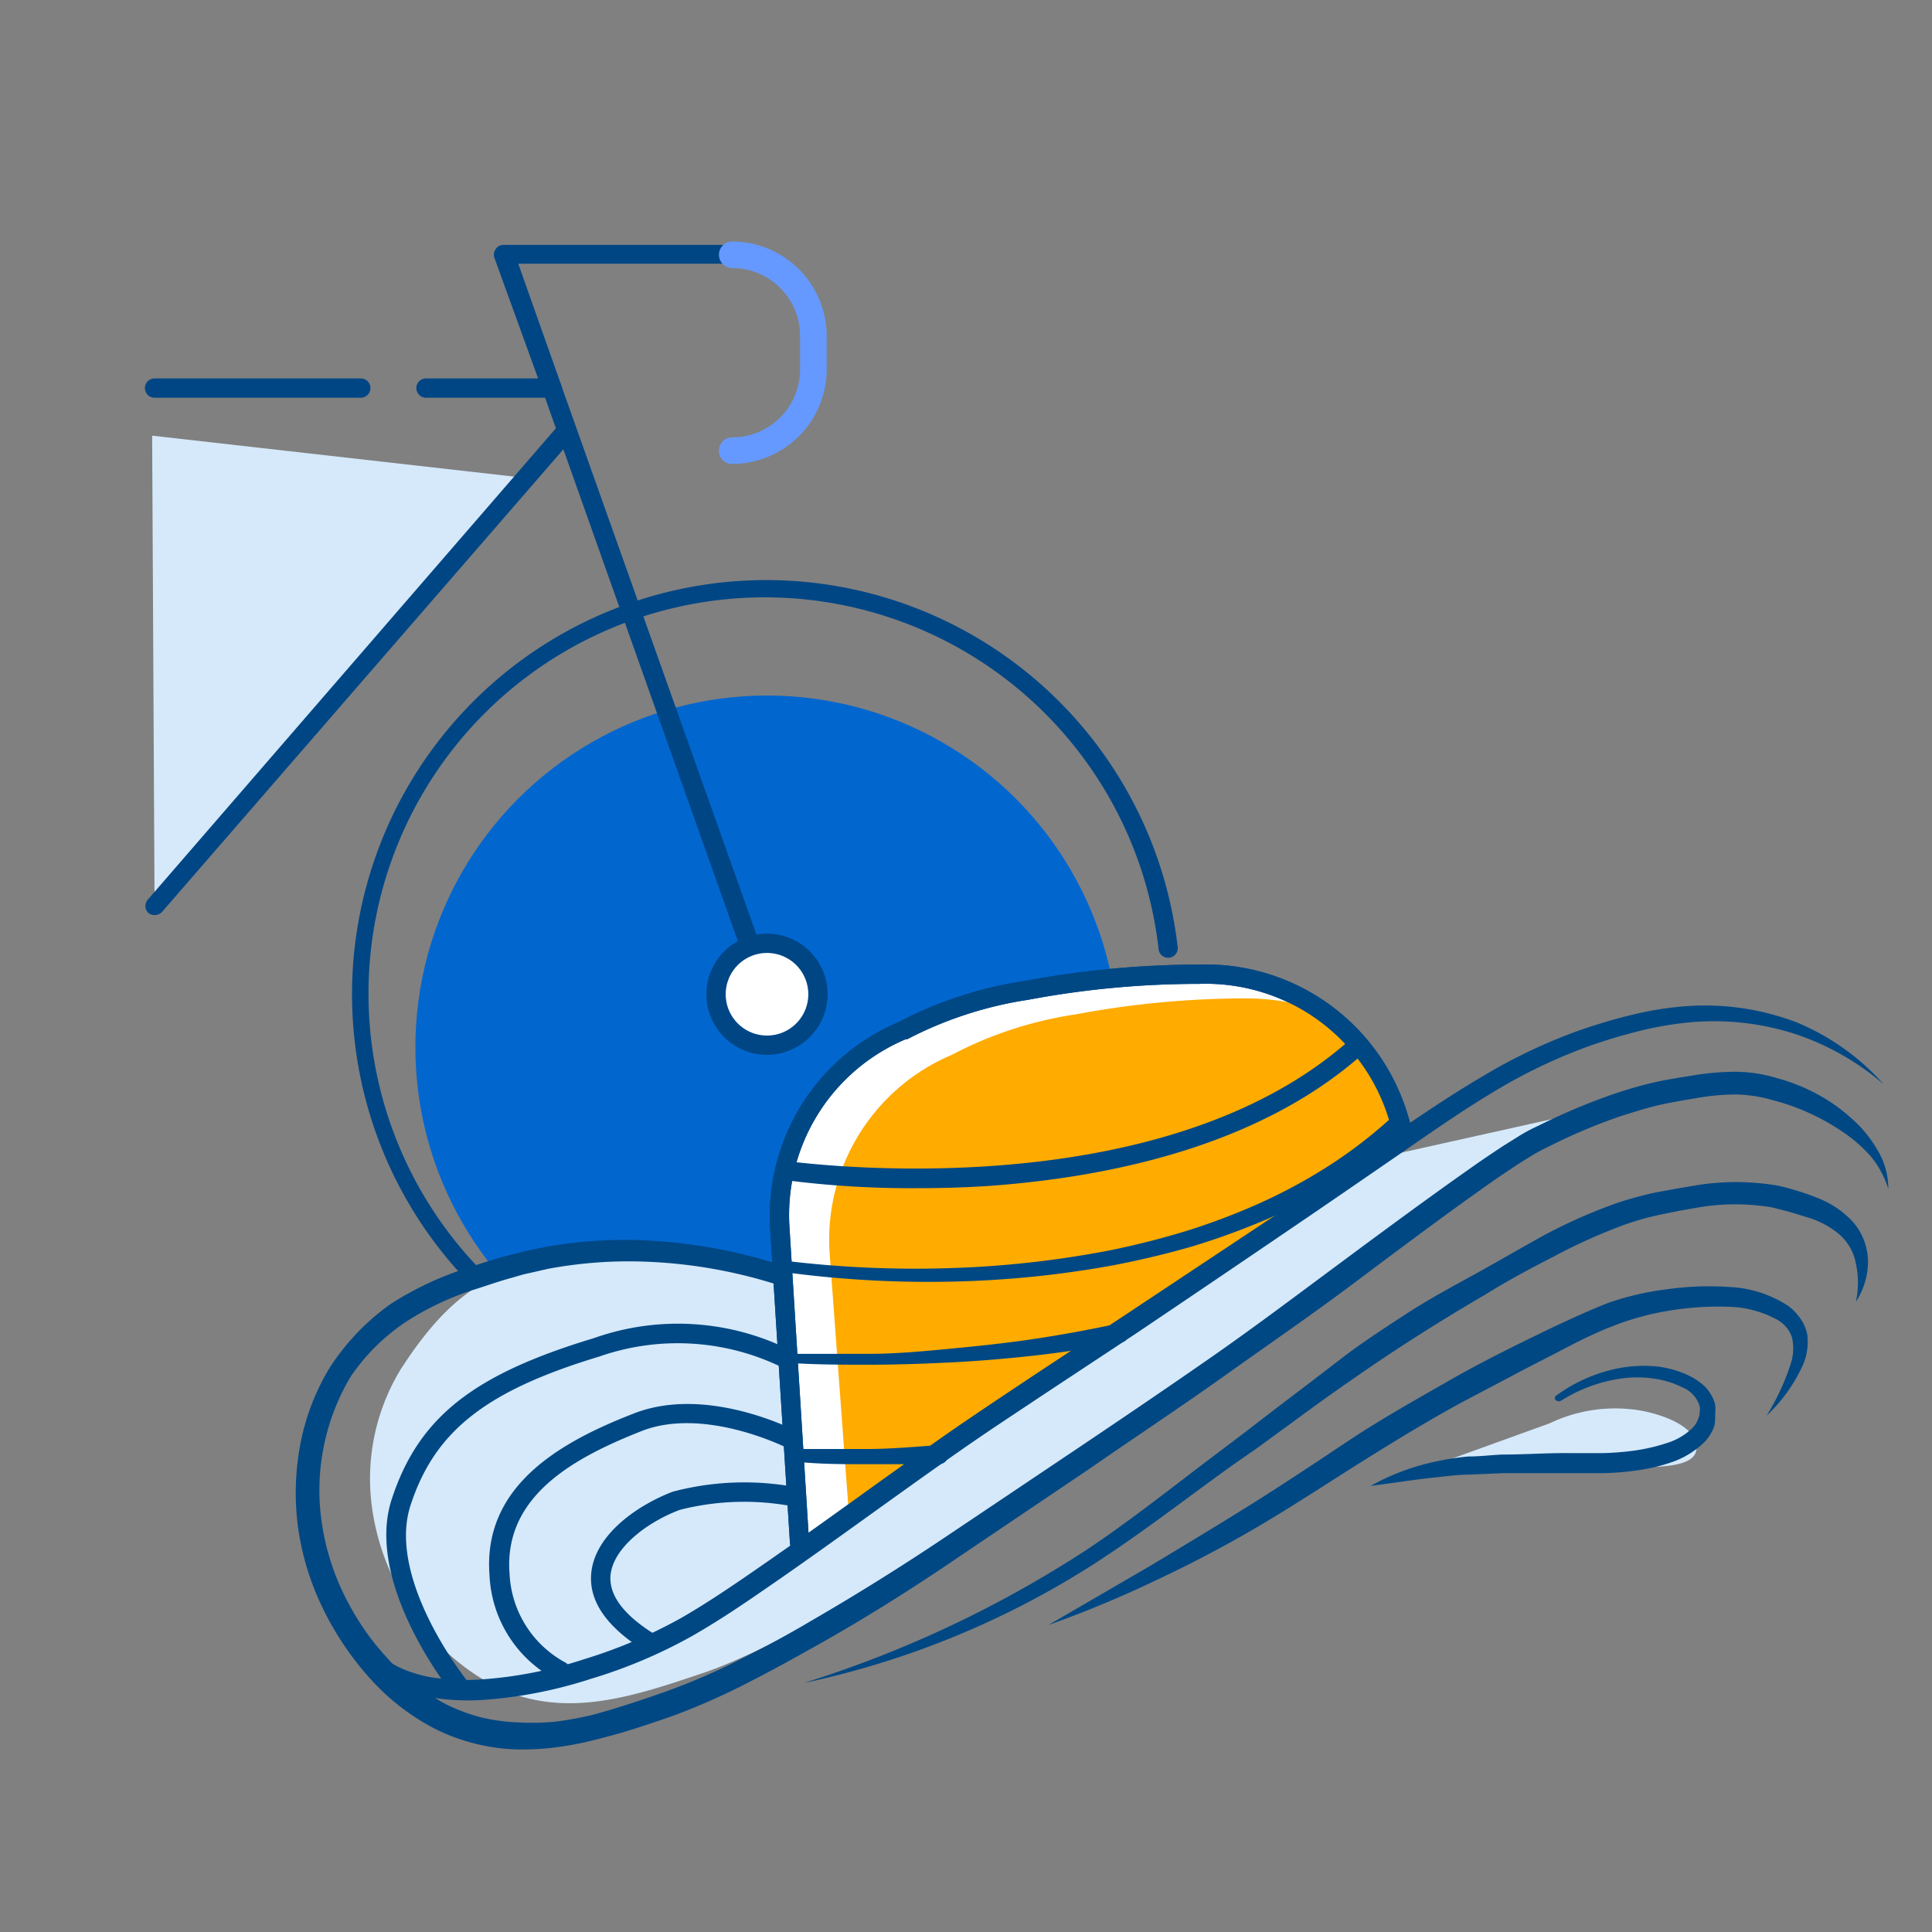 <svg id="Capa_1" data-name="Capa 1" xmlns="http://www.w3.org/2000/svg" viewBox="0 0 80 80"><rect x="0" y="0" width="80" height="80" fill="#808080" stroke="none"/><defs><style>.cls-1{fill:#d5e9fa;}.cls-2{fill:#0266cf;}.cls-3{fill:#fff;}.cls-4{fill:#004685;}.cls-5{fill:#69f;}.cls-6{fill:#004884;}.cls-7{fill:#ffab00;}</style></defs><polygon class="cls-1" points="6.3 18.04 6.4 37.49 21.77 19.79 6.3 18.04"/><circle class="cls-2" cx="31.76" cy="43.36" r="14.56"/><circle class="cls-3" cx="31.76" cy="41.17" r="2.11"/><path class="cls-4" d="M31.76,43.68a2.51,2.51,0,1,1,2.51-2.51A2.52,2.52,0,0,1,31.76,43.68Zm0-4.22a1.71,1.71,0,1,0,1.71,1.71A1.71,1.71,0,0,0,31.76,39.46Z"/><path class="cls-4" d="M31.76,58.32a17.15,17.15,0,1,1,17-19.15.4.4,0,1,1-.79.09,16.41,16.41,0,1,0-.09,4.43.4.4,0,0,1,.8.12A17.16,17.16,0,0,1,31.76,58.32Z"/><path class="cls-4" d="M31.05,39.56a.41.41,0,0,1-.38-.26l-8.1-22.83H17.64a.4.4,0,0,1,0-.8h5.21a.4.4,0,0,1,.38.26L31.43,39a.41.41,0,0,1-.24.51A.34.34,0,0,1,31.05,39.56Z"/><path class="cls-4" d="M6.4,37.89a.41.41,0,0,1-.26-.09.4.4,0,0,1,0-.57L23.17,17.56a.41.41,0,0,1,.57,0,.4.4,0,0,1,0,.57L6.71,37.76A.42.42,0,0,1,6.4,37.89Z"/><path class="cls-4" d="M30.32,19.06a.4.4,0,1,1,0-.8,3,3,0,0,0,3-3V13.92a3,3,0,0,0-3-3H21.46l1.77,5a.4.4,0,0,1-.24.52.42.42,0,0,1-.52-.25l-2-5.52a.39.39,0,0,1,.06-.36.37.37,0,0,1,.32-.17h9.43a3.77,3.77,0,0,1,3.77,3.77v1.37A3.77,3.77,0,0,1,30.32,19.06Z"/><path class="cls-5" d="M30.32,19.21a.54.54,0,0,1-.55-.55.55.55,0,0,1,.55-.55,2.81,2.81,0,0,0,2.81-2.82V13.92a2.81,2.81,0,0,0-2.81-2.82.55.55,0,0,1,0-1.1,3.92,3.92,0,0,1,3.91,3.92v1.37A3.92,3.92,0,0,1,30.32,19.21Z"/><path class="cls-4" d="M14.94,16.47H6.4a.4.4,0,0,1,0-.8h8.54a.4.4,0,1,1,0,.8Z"/><path class="cls-1" d="M64.16,58.94a6.28,6.28,0,0,1,3.43-.58c.81.08,2.62.56,2.66,1.56s-2.1.86-4.37.75a22.16,22.16,0,0,0-8.75.81"/><path class="cls-1" d="M33.3,53.24A25.86,25.86,0,0,0,22,52.43c-2.24.37-3.84,1.83-5.42,4.29a8.72,8.72,0,0,0-1.21,5.42,9.78,9.78,0,0,0,1.46,4.19,9.14,9.14,0,0,0,3.89,3.6c2.78,1.24,5.53.31,8.38-.65s7.68-3.83,10.31-5.59c3.09-2.06,9.31-6.13,12.53-8.48,4-2.9,8.46-6.3,10-7.06a44.9,44.9,0,0,1,4.79-2.36"/><path class="cls-6" d="M32.29,53.23a20.4,20.4,0,0,0-6.38-1,18.29,18.29,0,0,0-3.22.31l-.79.18c-.26.05-.52.14-.78.21-.51.14-1,.32-1.55.49a11.82,11.82,0,0,0-2.86,1.38,8.91,8.91,0,0,0-1.2,1,8.74,8.74,0,0,0-1,1.22,9.2,9.2,0,0,0-1.19,6,10.09,10.09,0,0,0,.92,3,11.82,11.82,0,0,0,.79,1.37,10.73,10.73,0,0,0,1,1.26,8.53,8.53,0,0,0,2.44,1.92,7.59,7.59,0,0,0,1.44.54,7.83,7.83,0,0,0,1.53.21A10.21,10.21,0,0,0,23,71.29,14.09,14.09,0,0,0,24.57,71c1-.27,2.08-.63,3.12-1a26.68,26.68,0,0,0,3-1.31c1-.5,1.93-1,2.89-1.57q2.85-1.65,5.59-3.49l5.5-3.69c1.83-1.23,3.66-2.47,5.47-3.73s3.56-2.58,5.34-3.9,3.55-2.63,5.37-3.91c.45-.32.91-.63,1.38-.94l.72-.45a7,7,0,0,1,.76-.4,25.85,25.85,0,0,1,3.11-1.31c.53-.18,1.07-.34,1.63-.47s1.11-.21,1.66-.3a10.79,10.79,0,0,1,1.72-.15,6,6,0,0,1,1.74.26,7.69,7.69,0,0,1,1.61.63,7,7,0,0,1,1.44,1,5.08,5.08,0,0,1,1.11,1.33,3.07,3.07,0,0,1,.46,1.63,3.88,3.88,0,0,0-.78-1.41,6.16,6.16,0,0,0-1.18-1,9.3,9.3,0,0,0-2.88-1.28,5.72,5.72,0,0,0-1.53-.22,9.47,9.47,0,0,0-1.57.15c-.54.09-1.09.18-1.6.3s-1,.28-1.55.45a23.73,23.73,0,0,0-3,1.27,6.64,6.64,0,0,0-.7.38c-.23.14-.46.28-.68.43-.46.3-.91.61-1.36.93-1.79,1.27-3.56,2.6-5.32,3.92S52.47,55.71,50.66,57,47,59.51,45.2,60.76l-5.5,3.71C37.87,65.72,36,66.9,34.06,68c-1,.56-1.94,1.09-2.94,1.6A28.61,28.61,0,0,1,28,71c-1.05.37-2.1.73-3.2,1a13.51,13.51,0,0,1-1.68.34,11.21,11.21,0,0,1-1.74.1,8.13,8.13,0,0,1-3.4-.87,9.46,9.46,0,0,1-2.74-2.16,12.48,12.48,0,0,1-1.9-2.87,11.18,11.18,0,0,1-1-3.3,10.85,10.85,0,0,1,.1-3.46,9.53,9.53,0,0,1,1.27-3.24,10.31,10.31,0,0,1,1.1-1.37A9.59,9.59,0,0,1,16.17,54a13.32,13.32,0,0,1,3.1-1.47c.54-.18,1.06-.35,1.6-.5l.82-.21.84-.18a19,19,0,0,1,3.37-.3,21.36,21.36,0,0,1,6.64,1.11.4.4,0,0,1,.25.51.39.39,0,0,1-.49.25Z"/><path class="cls-3" d="M33.11,63.86l-.82-13a8.31,8.31,0,0,1,5.06-8.17A16,16,0,0,1,42.5,41a38.89,38.89,0,0,1,7.15-.67,8.33,8.33,0,0,1,8.24,5.87l.25.84"/><path class="cls-6" d="M33.1,64.26a.39.39,0,0,1-.39-.37l-.82-13a8.71,8.71,0,0,1,5.28-8.55,16.57,16.57,0,0,1,5.25-1.72,39.88,39.88,0,0,1,7.24-.68,8.73,8.73,0,0,1,8.61,6.15l.25.84a.41.41,0,0,1-.27.5.4.4,0,0,1-.49-.27l-.26-.84a7.92,7.92,0,0,0-7.84-5.58,38.15,38.15,0,0,0-7.09.66,16,16,0,0,0-5,1.63l-.06,0a7.9,7.9,0,0,0-4.82,7.78l.81,13a.39.39,0,0,1-.37.42Z"/><path class="cls-7" d="M35.18,63.09l-.83-11.24a8.31,8.31,0,0,1,5.06-8.17A16.09,16.09,0,0,1,44.56,42a38.36,38.36,0,0,1,7.15-.66c2.76.06,4.95,1,6,4.58l.26.84"/><path class="cls-6" d="M33.28,69.69A47.1,47.1,0,0,0,45,64.17c1.8-1.2,3.49-2.55,5.24-3.87l1.32-1,1.3-1c.87-.66,1.74-1.32,2.62-2s1.79-1.27,2.71-1.87S60,53.35,61,52.8s1.9-1.08,2.86-1.61a22,22,0,0,1,3.05-1.36,15.1,15.1,0,0,1,1.63-.45l.82-.15.82-.14a10.28,10.28,0,0,1,3.41,0,7.79,7.79,0,0,1,.83.22,8.46,8.46,0,0,1,.8.28,3.9,3.9,0,0,1,1.5,1,2.53,2.53,0,0,1,.63,1.7,3.06,3.06,0,0,1-.5,1.61,3.79,3.79,0,0,0,0-1.57,2.11,2.11,0,0,0-.69-1.22,3.66,3.66,0,0,0-1.28-.69l-.75-.23L73.4,50a9.15,9.15,0,0,0-3.09,0l-.79.14-.79.16a11.74,11.74,0,0,0-1.51.43,23.46,23.46,0,0,0-2.9,1.31c-1,.51-1.91,1-2.84,1.58-1.87,1.09-3.7,2.25-5.47,3.49-.89.61-1.77,1.25-2.65,1.9L52,60c-.46.32-.9.62-1.34.94-1.75,1.27-3.49,2.61-5.33,3.8A36.11,36.11,0,0,1,33.28,69.69Z"/><path class="cls-6" d="M43.41,67.29l4.2-2.44c1.38-.83,2.76-1.66,4.12-2.51s2.71-1.75,4.06-2.65S58.55,58,60,57.17s2.87-1.52,4.34-2.23c.74-.34,1.48-.69,2.28-1a11.88,11.88,0,0,1,2.45-.56,12.38,12.38,0,0,1,2.51-.09,4.85,4.85,0,0,1,2.49.8,2.43,2.43,0,0,1,.49.52,1.87,1.87,0,0,1,.17.31,1.73,1.73,0,0,1,.11.37,2.44,2.44,0,0,1-.23,1.33,6.61,6.61,0,0,1-1.46,2,9.58,9.58,0,0,0,1-2.15,2,2,0,0,0,.06-1.05.66.66,0,0,0-.08-.21A.9.9,0,0,0,74,55a1.31,1.31,0,0,0-.37-.33,4.38,4.38,0,0,0-2.11-.56,12.17,12.17,0,0,0-2.33.15,11.28,11.28,0,0,0-2.25.59c-.73.27-1.45.62-2.17,1s-1.43.73-2.14,1.11l-2.14,1.13c-1.41.77-2.77,1.6-4.14,2.46s-2.72,1.75-4.12,2.58-2.84,1.59-4.31,2.28A46.46,46.46,0,0,1,43.41,67.29Z"/><path class="cls-6" d="M64.41,57.81A6.53,6.53,0,0,1,67,56.66a5.54,5.54,0,0,1,1.47-.09,4.1,4.1,0,0,1,1.44.38,2.63,2.63,0,0,1,.67.45,1.66,1.66,0,0,1,.44.75,2.3,2.3,0,0,1,0,.45A2.17,2.17,0,0,1,71,59a1.75,1.75,0,0,1-.44.73,3.61,3.61,0,0,1-1.32.81,7.32,7.32,0,0,1-1.42.34A11.69,11.69,0,0,1,66.4,61l-.72,0L65,61c-.92,0-1.84,0-2.76,0l-1.38.06c-.45,0-.91.06-1.36.11-.91.09-1.81.24-2.75.36a9.63,9.63,0,0,1,2.65-1,11,11,0,0,1,1.4-.22c.48,0,.94-.06,1.4-.08.94,0,1.87-.07,2.81-.06h.69c.22,0,.45,0,.68,0a11.91,11.91,0,0,0,1.34-.11,7.7,7.7,0,0,0,1.28-.3,2.63,2.63,0,0,0,1.05-.6,1,1,0,0,0,.28-.44.66.66,0,0,0,.05-.25.63.63,0,0,0,0-.24,1.22,1.22,0,0,0-.71-.78,3.85,3.85,0,0,0-1.22-.37,4.8,4.8,0,0,0-1.31,0,6.36,6.36,0,0,0-2.5.92.19.19,0,0,1-.25-.06A.18.18,0,0,1,64.41,57.81Z"/><path class="cls-6" d="M78,44.9a10.81,10.81,0,0,0-3.81-2.13,10.94,10.94,0,0,0-4.29-.43,14.2,14.2,0,0,0-2.13.38c-.71.18-1.4.39-2.09.64a22.28,22.28,0,0,0-3.93,1.91c-1.25.75-2.46,1.6-3.68,2.44s-2.44,1.68-3.67,2.52c-2.45,1.67-4.9,3.33-7.38,5l-3.71,2.45c-1.23.82-2.47,1.63-3.68,2.48-2.42,1.69-4.8,3.45-7.24,5.15-1.23.85-2.44,1.7-3.76,2.45a20.86,20.86,0,0,1-4.17,1.76,18.64,18.64,0,0,1-4.46.87,9.47,9.47,0,0,1-2.31-.13,6.68,6.68,0,0,1-1.14-.32,5.51,5.51,0,0,1-1.06-.59.4.4,0,0,1-.09-.56.41.41,0,0,1,.55-.09h0a4.13,4.13,0,0,0,.88.47,5.7,5.7,0,0,0,1,.28,9.34,9.34,0,0,0,2.12.09,17.4,17.4,0,0,0,4.25-.84,20.47,20.47,0,0,0,4-1.7c1.25-.72,2.47-1.57,3.68-2.41,2.43-1.69,4.81-3.45,7.25-5.16,1.22-.85,2.46-1.67,3.69-2.49l3.71-2.45Q50.28,52,54,49.53L57.64,47c1.22-.83,2.45-1.67,3.75-2.43a22.4,22.4,0,0,1,4.08-1.93c.71-.24,1.43-.46,2.16-.63a13.16,13.16,0,0,1,2.25-.35,10.65,10.65,0,0,1,4.48.66A9.87,9.87,0,0,1,78,44.9Z"/><path class="cls-6" d="M19,70.23a.44.44,0,0,1-.31-.15c-.15-.19-3.59-4.57-2.47-8s3.43-5.18,8.37-6.67a10.42,10.42,0,0,1,8.1.48.4.4,0,0,1-.41.68,9.84,9.84,0,0,0-7.46-.4C20.12,57.59,18,59.26,17,62.33s2.3,7.21,2.33,7.25a.4.4,0,0,1-.06.56A.38.38,0,0,1,19,70.23Z"/><path class="cls-6" d="M23.17,69.54a.35.35,0,0,1-.17,0,5.14,5.14,0,0,1-2.73-4.31c-.29-3.74,3-5.55,6-6.71s6.56.67,6.72.74a.4.4,0,0,1-.37.71s-3.43-1.75-6.06-.71c-2.84,1.12-5.71,2.71-5.46,5.91a4.41,4.41,0,0,0,2.27,3.65.39.39,0,0,1,.2.52A.4.4,0,0,1,23.17,69.54Z"/><path class="cls-6" d="M27,68.48a.36.36,0,0,1-.2-.06c-1.64-1-2.42-2.08-2.32-3.26.14-1.61,1.91-2.83,3.37-3.39A11.56,11.56,0,0,1,33,61.59a.4.4,0,0,1-.15.79,10.78,10.78,0,0,0-4.7.14c-1.31.49-2.76,1.55-2.87,2.71-.07.85.58,1.69,1.94,2.51a.4.4,0,0,1,.13.55A.39.39,0,0,1,27,68.48Z"/><path class="cls-6" d="M38,49.2a40.45,40.45,0,0,1-5.54-.34.38.38,0,0,1-.33-.45.39.39,0,0,1,.45-.33c.15,0,15.1,2.15,23.21-4.93a.4.4,0,0,1,.53.59c-4.4,3.84-10.66,5-15.14,5.35C40.1,49.17,39,49.2,38,49.2Z"/><path class="cls-6" d="M32.71,52.23a44.47,44.47,0,0,0,6.63.28,41.66,41.66,0,0,0,6.59-.73c1.08-.22,2.15-.49,3.2-.81a27.87,27.87,0,0,0,3.08-1.17,22.28,22.28,0,0,0,2.88-1.57,19.46,19.46,0,0,0,2.58-2h0a.4.4,0,0,1,.56,0,.41.41,0,0,1,0,.57h0a20.8,20.8,0,0,1-2.71,2.06,24.53,24.53,0,0,1-3,1.6,30.23,30.23,0,0,1-3.18,1.16c-1.08.31-2.18.57-3.28.78a42,42,0,0,1-6.7.67,44.33,44.33,0,0,1-6.71-.37.24.24,0,0,1-.2-.27.22.22,0,0,1,.26-.2Z"/><path class="cls-6" d="M32.51,56.06c1.15,0,2.31,0,3.46,0s2.3-.11,3.45-.22,2.29-.23,3.42-.4,2.27-.38,3.39-.62h0a.4.4,0,1,1,.16.78h0c-1.15.2-2.3.39-3.46.52s-2.31.23-3.47.29-2.32.1-3.49.1-2.31,0-3.48-.09a.17.17,0,1,1,0-.34Z"/><path class="cls-6" d="M33,60c1,0,2,0,2.92,0s1.95-.09,2.92-.16a.39.39,0,0,1,.43.36.4.4,0,0,1-.36.43h0c-1,0-2,0-3,0s-2,0-3-.11a.27.27,0,0,1-.24-.29A.26.26,0,0,1,33,60Z"/><path class="cls-6" d="M33.1,64.26a.39.39,0,0,1-.39-.37l-.82-13a8.71,8.71,0,0,1,5.28-8.55,16.57,16.57,0,0,1,5.25-1.72,39.88,39.88,0,0,1,7.24-.68,8.73,8.73,0,0,1,8.61,6.15l.25.84a.41.41,0,0,1-.27.5.4.4,0,0,1-.49-.27l-.26-.84a7.92,7.92,0,0,0-7.84-5.58,38.15,38.15,0,0,0-7.09.66,16,16,0,0,0-5,1.63l-.06,0a7.9,7.9,0,0,0-4.82,7.78l.81,13a.39.39,0,0,1-.37.42Z"/></svg>